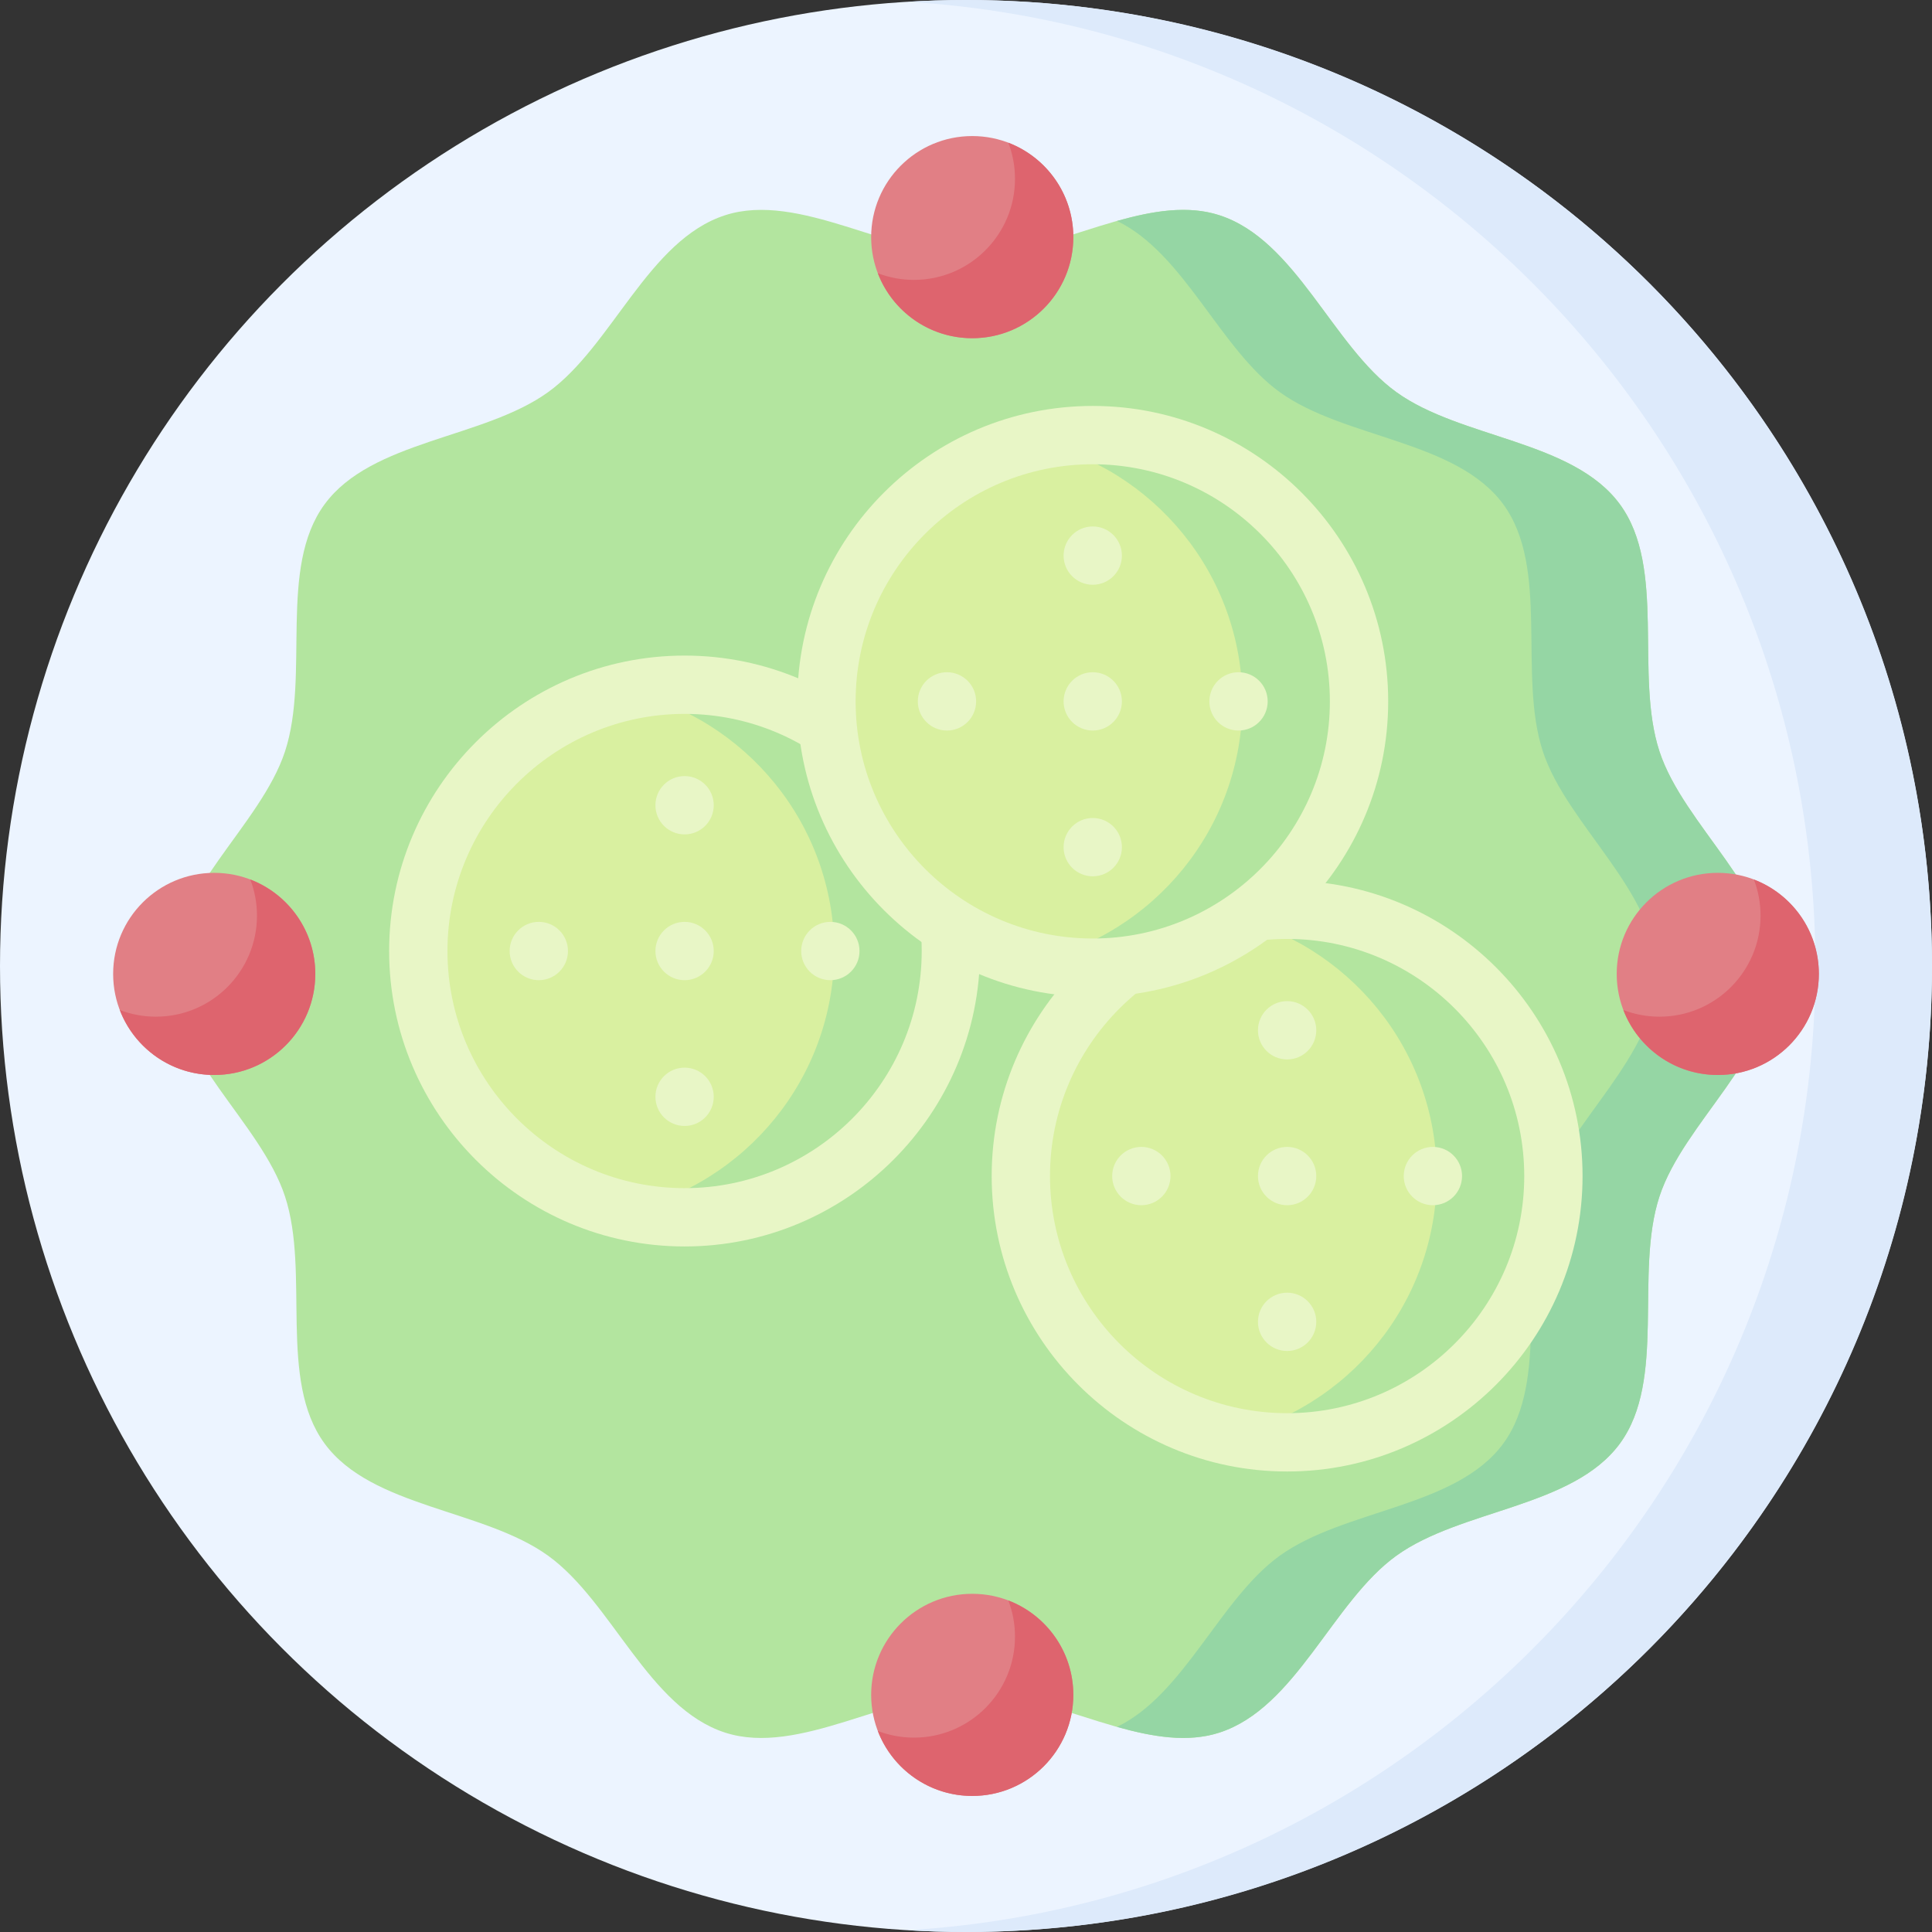 <svg id="Capa_1" enable-background="new 0 0 512 512" height="512" viewBox="0 0 512 512" width="512" xmlns="http://www.w3.org/2000/svg"><rect x="0" y="0" width="512" height="512" fill="#333333" stroke="none"/><g><circle cx="256" cy="256" fill="#ecf4ff" r="256"/><path d="m256 0c-5.19 0-10.339.173-15.453.477 134.188 7.992 240.548 119.328 240.548 255.523s-106.36 247.531-240.547 255.523c5.113.304 10.262.477 15.452.477 141.385 0 256-114.615 256-256s-114.615-256-256-256z" fill="#ddeafb"/><g><g><path d="m470.014 258.099c0 21.723-23.83 39.393-30.243 58.987-6.64 20.289 1.903 48.583-10.477 65.461-12.484 17.02-42.124 17.373-59.265 29.75-16.945 12.236-26.562 40.318-46.908 46.872-19.612 6.318-43.74-10.647-65.467-10.647-21.728 0-45.855 16.965-65.467 10.647-20.345-6.554-29.963-34.636-46.908-46.872-17.141-12.377-46.781-12.73-59.265-29.75-12.38-16.878-3.837-45.171-10.477-65.46-6.413-19.595-30.243-37.265-30.243-58.987 0-21.723 23.83-39.393 30.243-58.987 6.64-20.289-1.903-48.583 10.477-65.461 12.484-17.02 42.124-17.373 59.265-29.75 16.945-12.236 26.562-40.318 46.908-46.872 19.612-6.318 43.74 10.647 65.467 10.647 21.728 0 45.855-16.965 65.467-10.647 20.345 6.554 29.963 34.636 46.908 46.872 17.141 12.377 46.781 12.73 59.265 29.75 12.38 16.878 3.837 45.171 10.477 65.461 6.413 19.593 30.243 37.263 30.243 58.986z" fill="#b3e59f"/></g><g><path d="m439.771 199.111c-6.64-20.289 1.903-48.583-10.477-65.461-12.484-17.02-42.124-17.372-59.265-29.75-16.945-12.235-26.563-40.318-46.908-46.872-8.389-2.703-17.606-1.141-27.106 1.527 17.813 8.581 27.254 33.897 43.108 45.345 17.141 12.378 46.781 12.73 59.265 29.75 12.38 16.878 3.837 45.172 10.477 65.461 6.413 19.595 30.243 37.265 30.243 58.987s-23.83 39.393-30.243 58.987c-6.64 20.289 1.903 48.583-10.477 65.461-12.484 17.02-42.124 17.373-59.265 29.75-15.854 11.448-25.295 36.764-43.108 45.345 9.5 2.668 18.717 4.229 27.106 1.527 20.345-6.554 29.963-34.636 46.908-46.872 17.141-12.377 46.781-12.73 59.265-29.75 12.38-16.878 3.837-45.172 10.477-65.461 6.413-19.595 30.243-37.265 30.243-58.987s-23.83-39.392-30.243-58.987z" fill="#95d6a4"/></g><g><g><g><circle cx="181.421" cy="252.03" fill="#d9f0a0" r="70.567"/><path d="m181.421 181.462c-5.311 0-10.477.606-15.453 1.718 31.537 7.049 55.115 35.187 55.115 68.85s-23.578 61.801-55.115 68.85c4.975 1.112 10.142 1.718 15.453 1.718 38.973 0 70.567-31.594 70.567-70.567s-31.594-70.569-70.567-70.569z" fill="#b3e59f"/><path d="m181.421 330.324c-43.171 0-78.294-35.123-78.294-78.294s35.123-78.294 78.294-78.294 78.294 35.123 78.294 78.294-35.123 78.294-78.294 78.294zm0-141.135c-34.651 0-62.841 28.19-62.841 62.841s28.19 62.841 62.841 62.841 62.841-28.19 62.841-62.841-28.19-62.841-62.841-62.841z" fill="#e8f6c6"/></g><g fill="#e8f6c6"><circle cx="181.421" cy="213.398" r="7.726"/><circle cx="181.421" cy="290.662" r="7.726"/><circle cx="181.421" cy="252.03" r="7.726"/><g><circle cx="142.789" cy="252.03" r="7.726"/><circle cx="220.053" cy="252.03" r="7.726"/></g></g></g><g><g><circle cx="341.099" cy="311.668" fill="#d9f0a0" r="70.567"/><path d="m341.099 241.101c-5.311 0-10.477.606-15.453 1.718 31.537 7.049 55.115 35.187 55.115 68.85s-23.578 61.801-55.115 68.85c4.975 1.112 10.142 1.718 15.453 1.718 38.973 0 70.567-31.594 70.567-70.567s-31.594-70.569-70.567-70.569z" fill="#b3e59f"/><path d="m341.099 389.962c-43.171 0-78.294-35.123-78.294-78.294s35.123-78.294 78.294-78.294 78.294 35.123 78.294 78.294-35.123 78.294-78.294 78.294zm0-141.135c-34.651 0-62.841 28.19-62.841 62.841s28.19 62.841 62.841 62.841 62.841-28.19 62.841-62.841-28.19-62.841-62.841-62.841z" fill="#e8f6c6"/></g><g fill="#e8f6c6"><circle cx="341.099" cy="273.036" r="7.726"/><circle cx="341.099" cy="350.3" r="7.726"/><circle cx="341.099" cy="311.668" r="7.726"/><g><circle cx="302.467" cy="311.668" r="7.726"/><circle cx="379.731" cy="311.668" r="7.726"/></g></g></g><g><g><circle cx="289.59" cy="185.874" fill="#d9f0a0" r="70.567"/><path d="m289.59 115.306c-5.311 0-10.477.606-15.453 1.718 31.537 7.049 55.115 35.187 55.115 68.85s-23.578 61.801-55.115 68.85c4.975 1.112 10.142 1.718 15.453 1.718 38.973 0 70.567-31.594 70.567-70.567s-31.594-70.569-70.567-70.569z" fill="#b3e59f"/><path d="m289.59 264.167c-43.171 0-78.294-35.123-78.294-78.294s35.123-78.294 78.294-78.294 78.294 35.123 78.294 78.294-35.123 78.294-78.294 78.294zm0-141.135c-34.651 0-62.841 28.19-62.841 62.841s28.19 62.841 62.841 62.841 62.841-28.19 62.841-62.841-28.19-62.841-62.841-62.841z" fill="#e8f6c6"/></g><g fill="#e8f6c6"><circle cx="289.59" cy="147.242" r="7.726"/><circle cx="289.59" cy="224.505" r="7.726"/><circle cx="289.59" cy="185.874" r="7.726"/><g><circle cx="250.958" cy="185.874" r="7.726"/><circle cx="328.222" cy="185.874" r="7.726"/></g></g></g></g><circle cx="257.654" cy="62.841" fill="#e17f85" r="26.785"/><path d="m267.22 37.822c1.137 2.971 1.766 6.195 1.766 9.566 0 14.793-11.992 26.785-26.785 26.785-3.371 0-6.594-.629-9.566-1.766 3.852 10.067 13.598 17.219 25.019 17.219 14.793 0 26.785-11.992 26.785-26.785 0-11.421-7.152-21.167-17.219-25.019z" fill="#de646e"/><circle cx="56.769" cy="258.099" fill="#e17f85" r="26.785"/><path d="m66.335 233.08c1.137 2.971 1.766 6.195 1.766 9.566 0 14.793-11.992 26.785-26.785 26.785-3.371 0-6.594-.629-9.566-1.766 3.852 10.067 13.598 17.219 25.019 17.219 14.793 0 26.785-11.992 26.785-26.785 0-11.422-7.152-21.167-17.219-25.019z" fill="#de646e"/><circle cx="455.231" cy="258.099" fill="#e17f85" r="26.785"/><path d="m464.797 233.08c1.137 2.971 1.766 6.195 1.766 9.566 0 14.793-11.992 26.785-26.785 26.785-3.371 0-6.595-.629-9.566-1.766 3.852 10.067 13.597 17.219 25.019 17.219 14.793 0 26.785-11.992 26.785-26.785 0-11.422-7.152-21.167-17.219-25.019z" fill="#de646e"/><circle cx="257.654" cy="449.159" fill="#e17f85" r="26.785"/><path d="m267.22 424.14c1.137 2.971 1.766 6.195 1.766 9.566 0 14.793-11.992 26.785-26.785 26.785-3.371 0-6.594-.629-9.566-1.766 3.852 10.067 13.598 17.219 25.019 17.219 14.793 0 26.785-11.992 26.785-26.785 0-11.422-7.152-21.167-17.219-25.019z" fill="#de646e"/></g></g></svg>